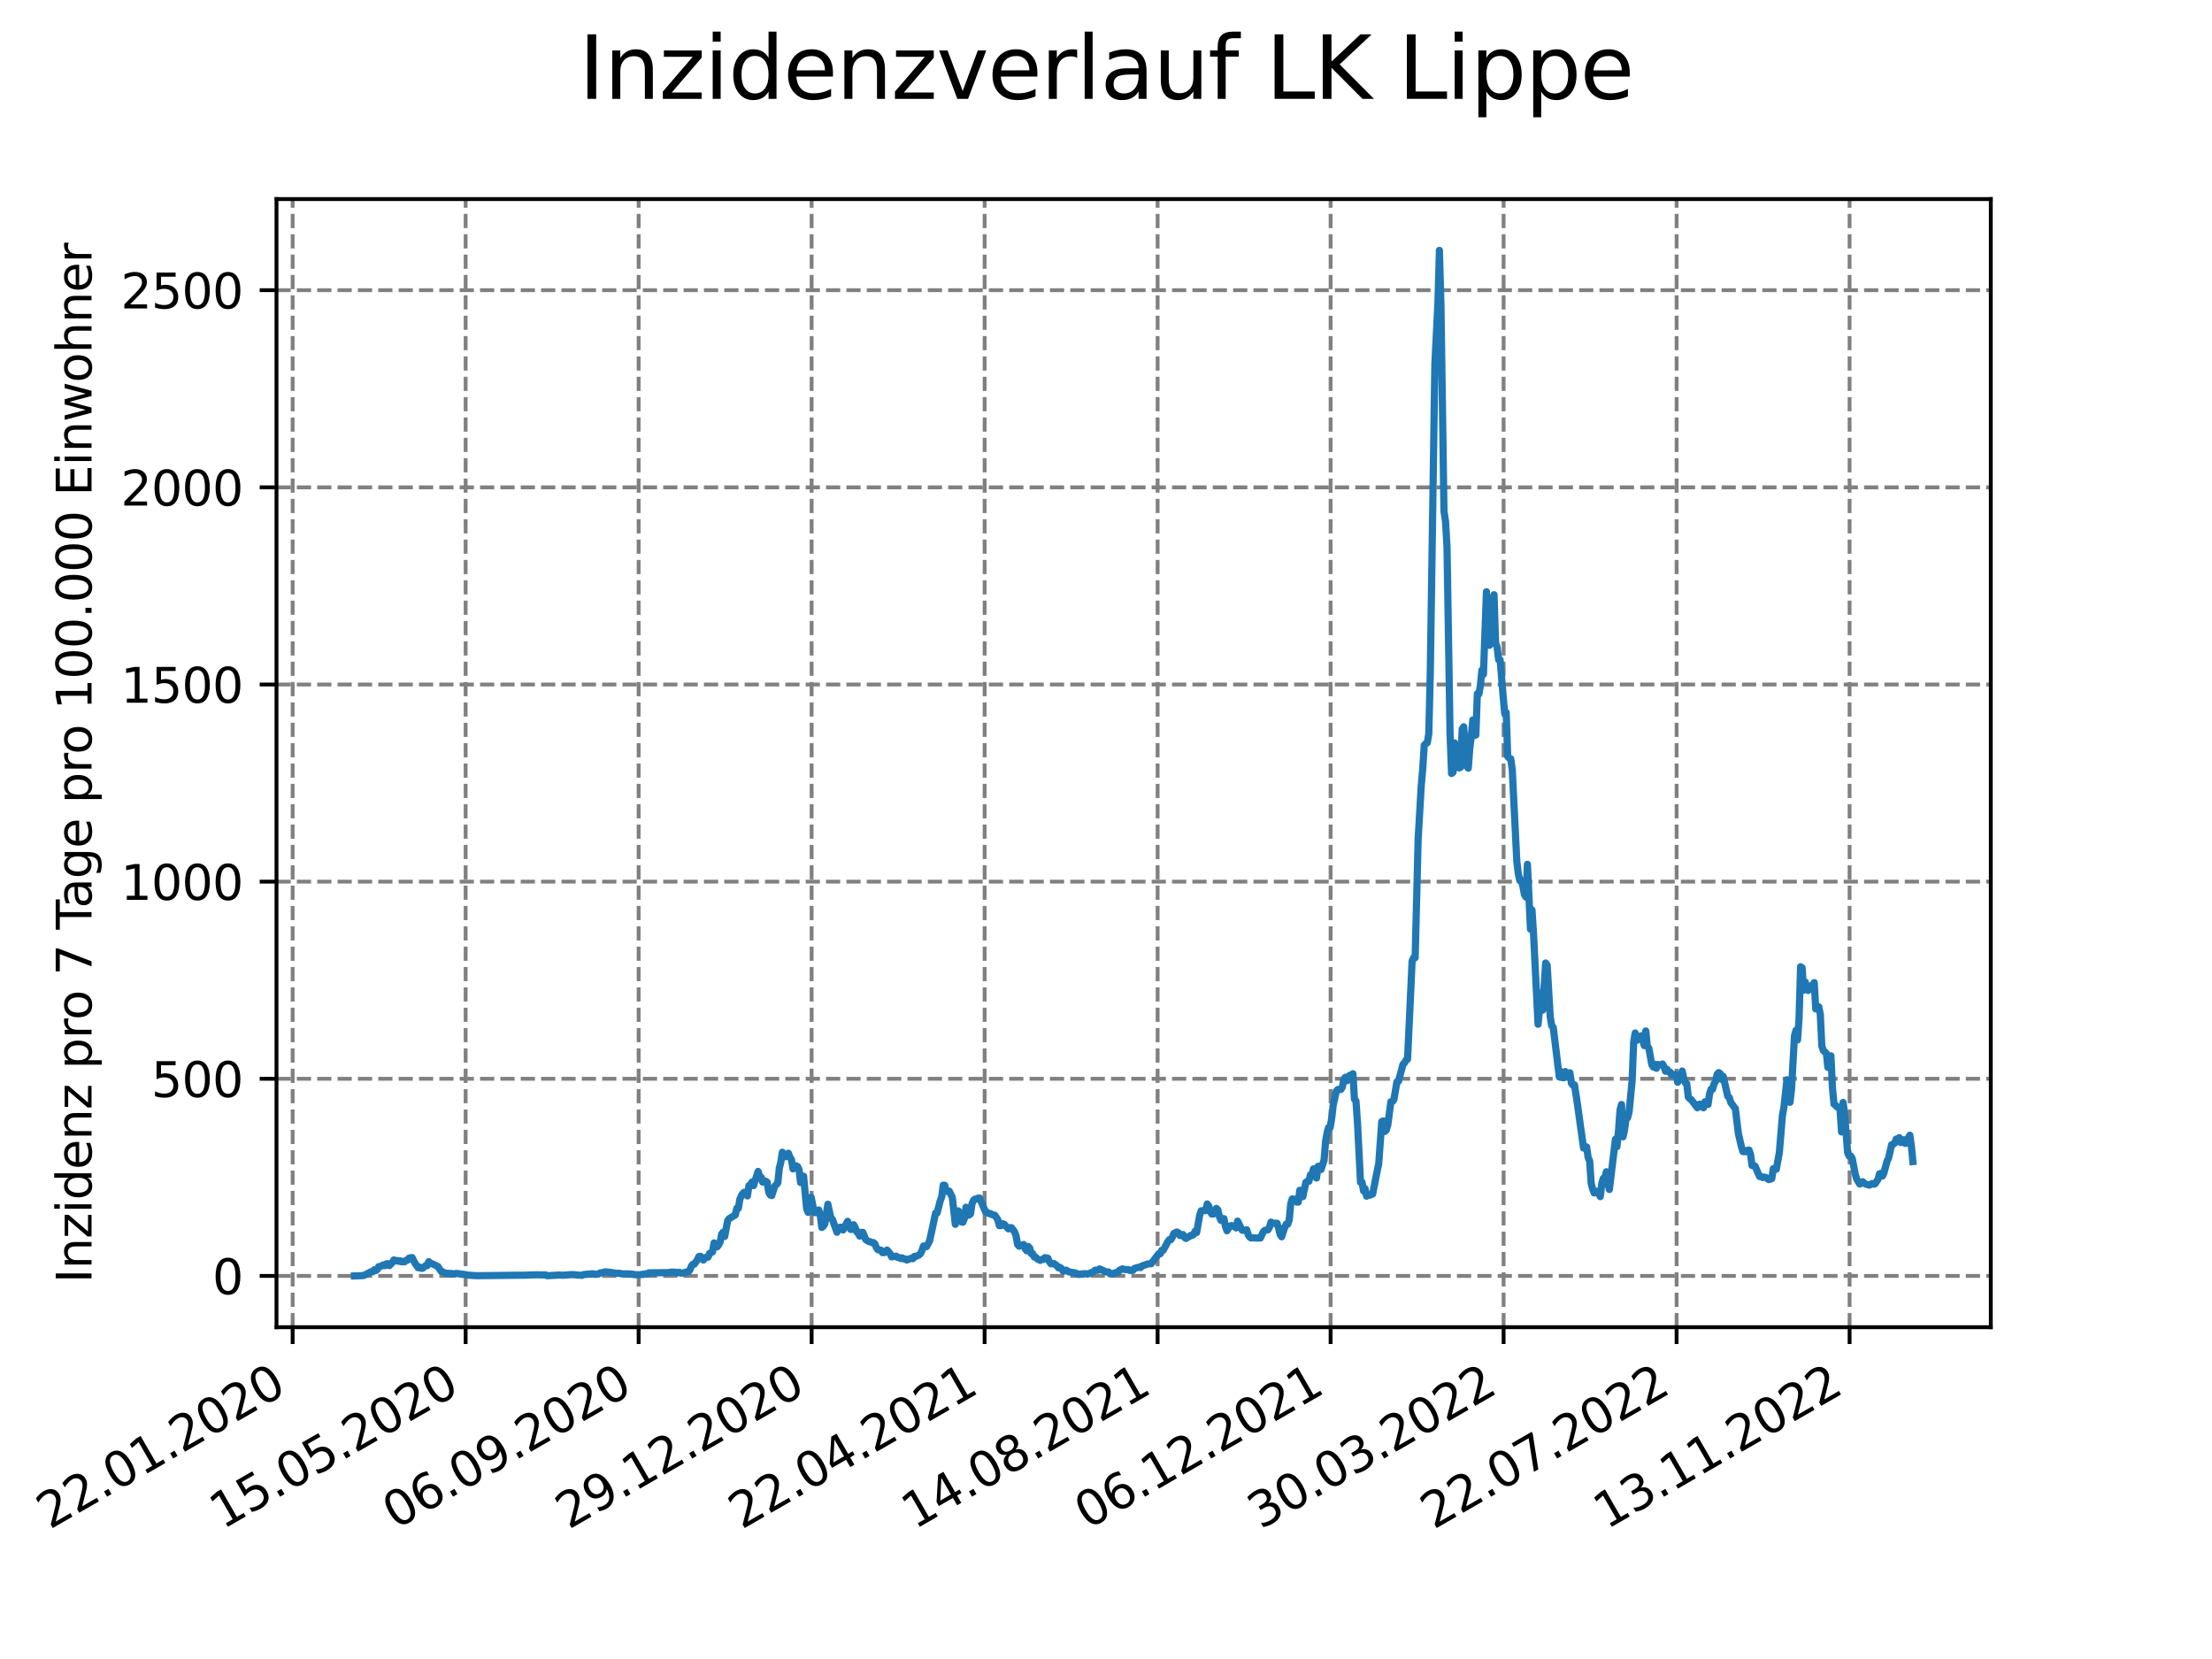 <?xml version="1.0" encoding="utf-8" standalone="no"?>
<!DOCTYPE svg PUBLIC "-//W3C//DTD SVG 1.1//EN"
  "http://www.w3.org/Graphics/SVG/1.1/DTD/svg11.dtd">
<svg xmlns:xlink="http://www.w3.org/1999/xlink" width="460.8pt" height="345.6pt" viewBox="0 0 460.8 345.6" xmlns="http://www.w3.org/2000/svg" version="1.1">
 <defs>
  <style type="text/css">*{stroke-linejoin: round; stroke-linecap: butt}</style>
 </defs>
 <g id="figure_1">
  <g id="patch_1">
   <path d="M 0 345.6 
L 460.8 345.6 
L 460.8 0 
L 0 0 
z
" style="fill: #ffffff"/>
  </g>
  <g id="axes_1">
   <g id="patch_2">
    <path d="M 57.6 276.48 
L 414.72 276.48 
L 414.72 41.472 
L 57.6 41.472 
z
" style="fill: #ffffff"/>
   </g>
   <g id="matplotlib.axis_1">
    <g id="xtick_1">
     <g id="line2d_1">
      <path d="M 60.964 276.48 
L 60.964 41.472 
" clip-path="url(#p78f11068f9)" style="fill: none; stroke-dasharray: 2.96,1.28; stroke-dashoffset: 0; stroke: #808080; stroke-width: 0.8"/>
     </g>
     <g id="line2d_2">
      <defs>
       <path id="m5e9485aa32" d="M 0 0 
L 0 3.5 
" style="stroke: #000000; stroke-width: 0.8"/>
      </defs>
      <g>
       <use xlink:href="#m5e9485aa32" x="60.964" y="276.48" style="stroke: #000000; stroke-width: 0.8"/>
      </g>
     </g>
     <g id="text_1">
      <!-- 22.01.2020 -->
      <g transform="translate(10.339 318.689) rotate(-30) scale(0.1 -0.1)">
       <defs>
        <path id="DejaVuSans-32" d="M 1228 531 
L 3431 531 
L 3431 0 
L 469 0 
L 469 531 
Q 828 903 1448 1529 
Q 2069 2156 2228 2338 
Q 2531 2678 2651 2914 
Q 2772 3150 2772 3378 
Q 2772 3750 2511 3984 
Q 2250 4219 1831 4219 
Q 1534 4219 1204 4116 
Q 875 4013 500 3803 
L 500 4441 
Q 881 4594 1212 4672 
Q 1544 4750 1819 4750 
Q 2544 4750 2975 4387 
Q 3406 4025 3406 3419 
Q 3406 3131 3298 2873 
Q 3191 2616 2906 2266 
Q 2828 2175 2409 1742 
Q 1991 1309 1228 531 
z
" transform="scale(0.016)"/>
        <path id="DejaVuSans-2e" d="M 684 794 
L 1344 794 
L 1344 0 
L 684 0 
L 684 794 
z
" transform="scale(0.016)"/>
        <path id="DejaVuSans-30" d="M 2034 4250 
Q 1547 4250 1301 3770 
Q 1056 3291 1056 2328 
Q 1056 1369 1301 889 
Q 1547 409 2034 409 
Q 2525 409 2770 889 
Q 3016 1369 3016 2328 
Q 3016 3291 2770 3770 
Q 2525 4250 2034 4250 
z
M 2034 4750 
Q 2819 4750 3233 4129 
Q 3647 3509 3647 2328 
Q 3647 1150 3233 529 
Q 2819 -91 2034 -91 
Q 1250 -91 836 529 
Q 422 1150 422 2328 
Q 422 3509 836 4129 
Q 1250 4750 2034 4750 
z
" transform="scale(0.016)"/>
        <path id="DejaVuSans-31" d="M 794 531 
L 1825 531 
L 1825 4091 
L 703 3866 
L 703 4441 
L 1819 4666 
L 2450 4666 
L 2450 531 
L 3481 531 
L 3481 0 
L 794 0 
L 794 531 
z
" transform="scale(0.016)"/>
       </defs>
       <use xlink:href="#DejaVuSans-32"/>
       <use xlink:href="#DejaVuSans-32" x="63.623"/>
       <use xlink:href="#DejaVuSans-2e" x="127.246"/>
       <use xlink:href="#DejaVuSans-30" x="159.033"/>
       <use xlink:href="#DejaVuSans-31" x="222.656"/>
       <use xlink:href="#DejaVuSans-2e" x="286.279"/>
       <use xlink:href="#DejaVuSans-32" x="318.066"/>
       <use xlink:href="#DejaVuSans-30" x="381.689"/>
       <use xlink:href="#DejaVuSans-32" x="445.312"/>
       <use xlink:href="#DejaVuSans-30" x="508.936"/>
      </g>
     </g>
    </g>
    <g id="xtick_2">
     <g id="line2d_3">
      <path d="M 97.002 276.48 
L 97.002 41.472 
" clip-path="url(#p78f11068f9)" style="fill: none; stroke-dasharray: 2.96,1.28; stroke-dashoffset: 0; stroke: #808080; stroke-width: 0.8"/>
     </g>
     <g id="line2d_4">
      <g>
       <use xlink:href="#m5e9485aa32" x="97.002" y="276.48" style="stroke: #000000; stroke-width: 0.8"/>
      </g>
     </g>
     <g id="text_2">
      <!-- 15.05.2020 -->
      <g transform="translate(46.376 318.689) rotate(-30) scale(0.1 -0.1)">
       <defs>
        <path id="DejaVuSans-35" d="M 691 4666 
L 3169 4666 
L 3169 4134 
L 1269 4134 
L 1269 2991 
Q 1406 3038 1543 3061 
Q 1681 3084 1819 3084 
Q 2600 3084 3056 2656 
Q 3513 2228 3513 1497 
Q 3513 744 3044 326 
Q 2575 -91 1722 -91 
Q 1428 -91 1123 -41 
Q 819 9 494 109 
L 494 744 
Q 775 591 1075 516 
Q 1375 441 1709 441 
Q 2250 441 2565 725 
Q 2881 1009 2881 1497 
Q 2881 1984 2565 2268 
Q 2250 2553 1709 2553 
Q 1456 2553 1204 2497 
Q 953 2441 691 2322 
L 691 4666 
z
" transform="scale(0.016)"/>
       </defs>
       <use xlink:href="#DejaVuSans-31"/>
       <use xlink:href="#DejaVuSans-35" x="63.623"/>
       <use xlink:href="#DejaVuSans-2e" x="127.246"/>
       <use xlink:href="#DejaVuSans-30" x="159.033"/>
       <use xlink:href="#DejaVuSans-35" x="222.656"/>
       <use xlink:href="#DejaVuSans-2e" x="286.279"/>
       <use xlink:href="#DejaVuSans-32" x="318.066"/>
       <use xlink:href="#DejaVuSans-30" x="381.689"/>
       <use xlink:href="#DejaVuSans-32" x="445.312"/>
       <use xlink:href="#DejaVuSans-30" x="508.936"/>
      </g>
     </g>
    </g>
    <g id="xtick_3">
     <g id="line2d_5">
      <path d="M 133.039 276.48 
L 133.039 41.472 
" clip-path="url(#p78f11068f9)" style="fill: none; stroke-dasharray: 2.96,1.28; stroke-dashoffset: 0; stroke: #808080; stroke-width: 0.8"/>
     </g>
     <g id="line2d_6">
      <g>
       <use xlink:href="#m5e9485aa32" x="133.039" y="276.48" style="stroke: #000000; stroke-width: 0.8"/>
      </g>
     </g>
     <g id="text_3">
      <!-- 06.09.2020 -->
      <g transform="translate(82.414 318.689) rotate(-30) scale(0.1 -0.1)">
       <defs>
        <path id="DejaVuSans-36" d="M 2113 2584 
Q 1688 2584 1439 2293 
Q 1191 2003 1191 1497 
Q 1191 994 1439 701 
Q 1688 409 2113 409 
Q 2538 409 2786 701 
Q 3034 994 3034 1497 
Q 3034 2003 2786 2293 
Q 2538 2584 2113 2584 
z
M 3366 4563 
L 3366 3988 
Q 3128 4100 2886 4159 
Q 2644 4219 2406 4219 
Q 1781 4219 1451 3797 
Q 1122 3375 1075 2522 
Q 1259 2794 1537 2939 
Q 1816 3084 2150 3084 
Q 2853 3084 3261 2657 
Q 3669 2231 3669 1497 
Q 3669 778 3244 343 
Q 2819 -91 2113 -91 
Q 1303 -91 875 529 
Q 447 1150 447 2328 
Q 447 3434 972 4092 
Q 1497 4750 2381 4750 
Q 2619 4750 2861 4703 
Q 3103 4656 3366 4563 
z
" transform="scale(0.016)"/>
        <path id="DejaVuSans-39" d="M 703 97 
L 703 672 
Q 941 559 1184 500 
Q 1428 441 1663 441 
Q 2288 441 2617 861 
Q 2947 1281 2994 2138 
Q 2813 1869 2534 1725 
Q 2256 1581 1919 1581 
Q 1219 1581 811 2004 
Q 403 2428 403 3163 
Q 403 3881 828 4315 
Q 1253 4750 1959 4750 
Q 2769 4750 3195 4129 
Q 3622 3509 3622 2328 
Q 3622 1225 3098 567 
Q 2575 -91 1691 -91 
Q 1453 -91 1209 -44 
Q 966 3 703 97 
z
M 1959 2075 
Q 2384 2075 2632 2365 
Q 2881 2656 2881 3163 
Q 2881 3666 2632 3958 
Q 2384 4250 1959 4250 
Q 1534 4250 1286 3958 
Q 1038 3666 1038 3163 
Q 1038 2656 1286 2365 
Q 1534 2075 1959 2075 
z
" transform="scale(0.016)"/>
       </defs>
       <use xlink:href="#DejaVuSans-30"/>
       <use xlink:href="#DejaVuSans-36" x="63.623"/>
       <use xlink:href="#DejaVuSans-2e" x="127.246"/>
       <use xlink:href="#DejaVuSans-30" x="159.033"/>
       <use xlink:href="#DejaVuSans-39" x="222.656"/>
       <use xlink:href="#DejaVuSans-2e" x="286.279"/>
       <use xlink:href="#DejaVuSans-32" x="318.066"/>
       <use xlink:href="#DejaVuSans-30" x="381.689"/>
       <use xlink:href="#DejaVuSans-32" x="445.312"/>
       <use xlink:href="#DejaVuSans-30" x="508.936"/>
      </g>
     </g>
    </g>
    <g id="xtick_4">
     <g id="line2d_7">
      <path d="M 169.077 276.48 
L 169.077 41.472 
" clip-path="url(#p78f11068f9)" style="fill: none; stroke-dasharray: 2.96,1.28; stroke-dashoffset: 0; stroke: #808080; stroke-width: 0.8"/>
     </g>
     <g id="line2d_8">
      <g>
       <use xlink:href="#m5e9485aa32" x="169.077" y="276.48" style="stroke: #000000; stroke-width: 0.8"/>
      </g>
     </g>
     <g id="text_4">
      <!-- 29.12.2020 -->
      <g transform="translate(118.452 318.689) rotate(-30) scale(0.1 -0.1)">
       <use xlink:href="#DejaVuSans-32"/>
       <use xlink:href="#DejaVuSans-39" x="63.623"/>
       <use xlink:href="#DejaVuSans-2e" x="127.246"/>
       <use xlink:href="#DejaVuSans-31" x="159.033"/>
       <use xlink:href="#DejaVuSans-32" x="222.656"/>
       <use xlink:href="#DejaVuSans-2e" x="286.279"/>
       <use xlink:href="#DejaVuSans-32" x="318.066"/>
       <use xlink:href="#DejaVuSans-30" x="381.689"/>
       <use xlink:href="#DejaVuSans-32" x="445.312"/>
       <use xlink:href="#DejaVuSans-30" x="508.936"/>
      </g>
     </g>
    </g>
    <g id="xtick_5">
     <g id="line2d_9">
      <path d="M 205.114 276.48 
L 205.114 41.472 
" clip-path="url(#p78f11068f9)" style="fill: none; stroke-dasharray: 2.96,1.28; stroke-dashoffset: 0; stroke: #808080; stroke-width: 0.8"/>
     </g>
     <g id="line2d_10">
      <g>
       <use xlink:href="#m5e9485aa32" x="205.114" y="276.48" style="stroke: #000000; stroke-width: 0.8"/>
      </g>
     </g>
     <g id="text_5">
      <!-- 22.04.2021 -->
      <g transform="translate(154.489 318.689) rotate(-30) scale(0.1 -0.1)">
       <defs>
        <path id="DejaVuSans-34" d="M 2419 4116 
L 825 1625 
L 2419 1625 
L 2419 4116 
z
M 2253 4666 
L 3047 4666 
L 3047 1625 
L 3713 1625 
L 3713 1100 
L 3047 1100 
L 3047 0 
L 2419 0 
L 2419 1100 
L 313 1100 
L 313 1709 
L 2253 4666 
z
" transform="scale(0.016)"/>
       </defs>
       <use xlink:href="#DejaVuSans-32"/>
       <use xlink:href="#DejaVuSans-32" x="63.623"/>
       <use xlink:href="#DejaVuSans-2e" x="127.246"/>
       <use xlink:href="#DejaVuSans-30" x="159.033"/>
       <use xlink:href="#DejaVuSans-34" x="222.656"/>
       <use xlink:href="#DejaVuSans-2e" x="286.279"/>
       <use xlink:href="#DejaVuSans-32" x="318.066"/>
       <use xlink:href="#DejaVuSans-30" x="381.689"/>
       <use xlink:href="#DejaVuSans-32" x="445.312"/>
       <use xlink:href="#DejaVuSans-31" x="508.936"/>
      </g>
     </g>
    </g>
    <g id="xtick_6">
     <g id="line2d_11">
      <path d="M 241.152 276.48 
L 241.152 41.472 
" clip-path="url(#p78f11068f9)" style="fill: none; stroke-dasharray: 2.96,1.28; stroke-dashoffset: 0; stroke: #808080; stroke-width: 0.8"/>
     </g>
     <g id="line2d_12">
      <g>
       <use xlink:href="#m5e9485aa32" x="241.152" y="276.48" style="stroke: #000000; stroke-width: 0.8"/>
      </g>
     </g>
     <g id="text_6">
      <!-- 14.08.2021 -->
      <g transform="translate(190.527 318.689) rotate(-30) scale(0.1 -0.1)">
       <defs>
        <path id="DejaVuSans-38" d="M 2034 2216 
Q 1584 2216 1326 1975 
Q 1069 1734 1069 1313 
Q 1069 891 1326 650 
Q 1584 409 2034 409 
Q 2484 409 2743 651 
Q 3003 894 3003 1313 
Q 3003 1734 2745 1975 
Q 2488 2216 2034 2216 
z
M 1403 2484 
Q 997 2584 770 2862 
Q 544 3141 544 3541 
Q 544 4100 942 4425 
Q 1341 4750 2034 4750 
Q 2731 4750 3128 4425 
Q 3525 4100 3525 3541 
Q 3525 3141 3298 2862 
Q 3072 2584 2669 2484 
Q 3125 2378 3379 2068 
Q 3634 1759 3634 1313 
Q 3634 634 3220 271 
Q 2806 -91 2034 -91 
Q 1263 -91 848 271 
Q 434 634 434 1313 
Q 434 1759 690 2068 
Q 947 2378 1403 2484 
z
M 1172 3481 
Q 1172 3119 1398 2916 
Q 1625 2713 2034 2713 
Q 2441 2713 2670 2916 
Q 2900 3119 2900 3481 
Q 2900 3844 2670 4047 
Q 2441 4250 2034 4250 
Q 1625 4250 1398 4047 
Q 1172 3844 1172 3481 
z
" transform="scale(0.016)"/>
       </defs>
       <use xlink:href="#DejaVuSans-31"/>
       <use xlink:href="#DejaVuSans-34" x="63.623"/>
       <use xlink:href="#DejaVuSans-2e" x="127.246"/>
       <use xlink:href="#DejaVuSans-30" x="159.033"/>
       <use xlink:href="#DejaVuSans-38" x="222.656"/>
       <use xlink:href="#DejaVuSans-2e" x="286.279"/>
       <use xlink:href="#DejaVuSans-32" x="318.066"/>
       <use xlink:href="#DejaVuSans-30" x="381.689"/>
       <use xlink:href="#DejaVuSans-32" x="445.312"/>
       <use xlink:href="#DejaVuSans-31" x="508.936"/>
      </g>
     </g>
    </g>
    <g id="xtick_7">
     <g id="line2d_13">
      <path d="M 277.19 276.48 
L 277.19 41.472 
" clip-path="url(#p78f11068f9)" style="fill: none; stroke-dasharray: 2.96,1.28; stroke-dashoffset: 0; stroke: #808080; stroke-width: 0.8"/>
     </g>
     <g id="line2d_14">
      <g>
       <use xlink:href="#m5e9485aa32" x="277.19" y="276.48" style="stroke: #000000; stroke-width: 0.8"/>
      </g>
     </g>
     <g id="text_7">
      <!-- 06.12.2021 -->
      <g transform="translate(226.564 318.689) rotate(-30) scale(0.1 -0.1)">
       <use xlink:href="#DejaVuSans-30"/>
       <use xlink:href="#DejaVuSans-36" x="63.623"/>
       <use xlink:href="#DejaVuSans-2e" x="127.246"/>
       <use xlink:href="#DejaVuSans-31" x="159.033"/>
       <use xlink:href="#DejaVuSans-32" x="222.656"/>
       <use xlink:href="#DejaVuSans-2e" x="286.279"/>
       <use xlink:href="#DejaVuSans-32" x="318.066"/>
       <use xlink:href="#DejaVuSans-30" x="381.689"/>
       <use xlink:href="#DejaVuSans-32" x="445.312"/>
       <use xlink:href="#DejaVuSans-31" x="508.936"/>
      </g>
     </g>
    </g>
    <g id="xtick_8">
     <g id="line2d_15">
      <path d="M 313.227 276.48 
L 313.227 41.472 
" clip-path="url(#p78f11068f9)" style="fill: none; stroke-dasharray: 2.96,1.28; stroke-dashoffset: 0; stroke: #808080; stroke-width: 0.8"/>
     </g>
     <g id="line2d_16">
      <g>
       <use xlink:href="#m5e9485aa32" x="313.227" y="276.48" style="stroke: #000000; stroke-width: 0.8"/>
      </g>
     </g>
     <g id="text_8">
      <!-- 30.03.2022 -->
      <g transform="translate(262.602 318.689) rotate(-30) scale(0.1 -0.1)">
       <defs>
        <path id="DejaVuSans-33" d="M 2597 2516 
Q 3050 2419 3304 2112 
Q 3559 1806 3559 1356 
Q 3559 666 3084 287 
Q 2609 -91 1734 -91 
Q 1441 -91 1130 -33 
Q 819 25 488 141 
L 488 750 
Q 750 597 1062 519 
Q 1375 441 1716 441 
Q 2309 441 2620 675 
Q 2931 909 2931 1356 
Q 2931 1769 2642 2001 
Q 2353 2234 1838 2234 
L 1294 2234 
L 1294 2753 
L 1863 2753 
Q 2328 2753 2575 2939 
Q 2822 3125 2822 3475 
Q 2822 3834 2567 4026 
Q 2313 4219 1838 4219 
Q 1578 4219 1281 4162 
Q 984 4106 628 3988 
L 628 4550 
Q 988 4650 1302 4700 
Q 1616 4750 1894 4750 
Q 2613 4750 3031 4423 
Q 3450 4097 3450 3541 
Q 3450 3153 3228 2886 
Q 3006 2619 2597 2516 
z
" transform="scale(0.016)"/>
       </defs>
       <use xlink:href="#DejaVuSans-33"/>
       <use xlink:href="#DejaVuSans-30" x="63.623"/>
       <use xlink:href="#DejaVuSans-2e" x="127.246"/>
       <use xlink:href="#DejaVuSans-30" x="159.033"/>
       <use xlink:href="#DejaVuSans-33" x="222.656"/>
       <use xlink:href="#DejaVuSans-2e" x="286.279"/>
       <use xlink:href="#DejaVuSans-32" x="318.066"/>
       <use xlink:href="#DejaVuSans-30" x="381.689"/>
       <use xlink:href="#DejaVuSans-32" x="445.312"/>
       <use xlink:href="#DejaVuSans-32" x="508.936"/>
      </g>
     </g>
    </g>
    <g id="xtick_9">
     <g id="line2d_17">
      <path d="M 349.265 276.48 
L 349.265 41.472 
" clip-path="url(#p78f11068f9)" style="fill: none; stroke-dasharray: 2.96,1.28; stroke-dashoffset: 0; stroke: #808080; stroke-width: 0.8"/>
     </g>
     <g id="line2d_18">
      <g>
       <use xlink:href="#m5e9485aa32" x="349.265" y="276.48" style="stroke: #000000; stroke-width: 0.8"/>
      </g>
     </g>
     <g id="text_9">
      <!-- 22.07.2022 -->
      <g transform="translate(298.64 318.689) rotate(-30) scale(0.1 -0.1)">
       <defs>
        <path id="DejaVuSans-37" d="M 525 4666 
L 3525 4666 
L 3525 4397 
L 1831 0 
L 1172 0 
L 2766 4134 
L 525 4134 
L 525 4666 
z
" transform="scale(0.016)"/>
       </defs>
       <use xlink:href="#DejaVuSans-32"/>
       <use xlink:href="#DejaVuSans-32" x="63.623"/>
       <use xlink:href="#DejaVuSans-2e" x="127.246"/>
       <use xlink:href="#DejaVuSans-30" x="159.033"/>
       <use xlink:href="#DejaVuSans-37" x="222.656"/>
       <use xlink:href="#DejaVuSans-2e" x="286.279"/>
       <use xlink:href="#DejaVuSans-32" x="318.066"/>
       <use xlink:href="#DejaVuSans-30" x="381.689"/>
       <use xlink:href="#DejaVuSans-32" x="445.312"/>
       <use xlink:href="#DejaVuSans-32" x="508.936"/>
      </g>
     </g>
    </g>
    <g id="xtick_10">
     <g id="line2d_19">
      <path d="M 385.302 276.48 
L 385.302 41.472 
" clip-path="url(#p78f11068f9)" style="fill: none; stroke-dasharray: 2.96,1.28; stroke-dashoffset: 0; stroke: #808080; stroke-width: 0.8"/>
     </g>
     <g id="line2d_20">
      <g>
       <use xlink:href="#m5e9485aa32" x="385.302" y="276.48" style="stroke: #000000; stroke-width: 0.8"/>
      </g>
     </g>
     <g id="text_10">
      <!-- 13.11.2022 -->
      <g transform="translate(334.677 318.689) rotate(-30) scale(0.1 -0.1)">
       <use xlink:href="#DejaVuSans-31"/>
       <use xlink:href="#DejaVuSans-33" x="63.623"/>
       <use xlink:href="#DejaVuSans-2e" x="127.246"/>
       <use xlink:href="#DejaVuSans-31" x="159.033"/>
       <use xlink:href="#DejaVuSans-31" x="222.656"/>
       <use xlink:href="#DejaVuSans-2e" x="286.279"/>
       <use xlink:href="#DejaVuSans-32" x="318.066"/>
       <use xlink:href="#DejaVuSans-30" x="381.689"/>
       <use xlink:href="#DejaVuSans-32" x="445.312"/>
       <use xlink:href="#DejaVuSans-32" x="508.936"/>
      </g>
     </g>
    </g>
   </g>
   <g id="matplotlib.axis_2">
    <g id="ytick_1">
     <g id="line2d_21">
      <path d="M 57.6 265.798 
L 414.72 265.798 
" clip-path="url(#p78f11068f9)" style="fill: none; stroke-dasharray: 2.96,1.28; stroke-dashoffset: 0; stroke: #808080; stroke-width: 0.8"/>
     </g>
     <g id="line2d_22">
      <defs>
       <path id="mb8e59bb0d2" d="M 0 0 
L -3.5 0 
" style="stroke: #000000; stroke-width: 0.8"/>
      </defs>
      <g>
       <use xlink:href="#mb8e59bb0d2" x="57.6" y="265.798" style="stroke: #000000; stroke-width: 0.8"/>
      </g>
     </g>
     <g id="text_11">
      <!-- 0 -->
      <g transform="translate(44.237 269.597) scale(0.1 -0.1)">
       <use xlink:href="#DejaVuSans-30"/>
      </g>
     </g>
    </g>
    <g id="ytick_2">
     <g id="line2d_23">
      <path d="M 57.6 224.729 
L 414.72 224.729 
" clip-path="url(#p78f11068f9)" style="fill: none; stroke-dasharray: 2.96,1.28; stroke-dashoffset: 0; stroke: #808080; stroke-width: 0.8"/>
     </g>
     <g id="line2d_24">
      <g>
       <use xlink:href="#mb8e59bb0d2" x="57.6" y="224.729" style="stroke: #000000; stroke-width: 0.8"/>
      </g>
     </g>
     <g id="text_12">
      <!-- 500 -->
      <g transform="translate(31.512 228.528) scale(0.1 -0.1)">
       <use xlink:href="#DejaVuSans-35"/>
       <use xlink:href="#DejaVuSans-30" x="63.623"/>
       <use xlink:href="#DejaVuSans-30" x="127.246"/>
      </g>
     </g>
    </g>
    <g id="ytick_3">
     <g id="line2d_25">
      <path d="M 57.6 183.66 
L 414.72 183.66 
" clip-path="url(#p78f11068f9)" style="fill: none; stroke-dasharray: 2.96,1.28; stroke-dashoffset: 0; stroke: #808080; stroke-width: 0.8"/>
     </g>
     <g id="line2d_26">
      <g>
       <use xlink:href="#mb8e59bb0d2" x="57.6" y="183.66" style="stroke: #000000; stroke-width: 0.8"/>
      </g>
     </g>
     <g id="text_13">
      <!-- 1000 -->
      <g transform="translate(25.15 187.459) scale(0.1 -0.1)">
       <use xlink:href="#DejaVuSans-31"/>
       <use xlink:href="#DejaVuSans-30" x="63.623"/>
       <use xlink:href="#DejaVuSans-30" x="127.246"/>
       <use xlink:href="#DejaVuSans-30" x="190.869"/>
      </g>
     </g>
    </g>
    <g id="ytick_4">
     <g id="line2d_27">
      <path d="M 57.6 142.591 
L 414.72 142.591 
" clip-path="url(#p78f11068f9)" style="fill: none; stroke-dasharray: 2.96,1.28; stroke-dashoffset: 0; stroke: #808080; stroke-width: 0.8"/>
     </g>
     <g id="line2d_28">
      <g>
       <use xlink:href="#mb8e59bb0d2" x="57.6" y="142.591" style="stroke: #000000; stroke-width: 0.8"/>
      </g>
     </g>
     <g id="text_14">
      <!-- 1500 -->
      <g transform="translate(25.15 146.391) scale(0.1 -0.1)">
       <use xlink:href="#DejaVuSans-31"/>
       <use xlink:href="#DejaVuSans-35" x="63.623"/>
       <use xlink:href="#DejaVuSans-30" x="127.246"/>
       <use xlink:href="#DejaVuSans-30" x="190.869"/>
      </g>
     </g>
    </g>
    <g id="ytick_5">
     <g id="line2d_29">
      <path d="M 57.6 101.523 
L 414.72 101.523 
" clip-path="url(#p78f11068f9)" style="fill: none; stroke-dasharray: 2.96,1.28; stroke-dashoffset: 0; stroke: #808080; stroke-width: 0.8"/>
     </g>
     <g id="line2d_30">
      <g>
       <use xlink:href="#mb8e59bb0d2" x="57.6" y="101.523" style="stroke: #000000; stroke-width: 0.8"/>
      </g>
     </g>
     <g id="text_15">
      <!-- 2000 -->
      <g transform="translate(25.15 105.322) scale(0.1 -0.1)">
       <use xlink:href="#DejaVuSans-32"/>
       <use xlink:href="#DejaVuSans-30" x="63.623"/>
       <use xlink:href="#DejaVuSans-30" x="127.246"/>
       <use xlink:href="#DejaVuSans-30" x="190.869"/>
      </g>
     </g>
    </g>
    <g id="ytick_6">
     <g id="line2d_31">
      <path d="M 57.6 60.454 
L 414.72 60.454 
" clip-path="url(#p78f11068f9)" style="fill: none; stroke-dasharray: 2.96,1.28; stroke-dashoffset: 0; stroke: #808080; stroke-width: 0.8"/>
     </g>
     <g id="line2d_32">
      <g>
       <use xlink:href="#mb8e59bb0d2" x="57.6" y="60.454" style="stroke: #000000; stroke-width: 0.8"/>
      </g>
     </g>
     <g id="text_16">
      <!-- 2500 -->
      <g transform="translate(25.15 64.253) scale(0.1 -0.1)">
       <use xlink:href="#DejaVuSans-32"/>
       <use xlink:href="#DejaVuSans-35" x="63.623"/>
       <use xlink:href="#DejaVuSans-30" x="127.246"/>
       <use xlink:href="#DejaVuSans-30" x="190.869"/>
      </g>
     </g>
    </g>
    <g id="text_17">
     <!-- Inzidenz pro 7 Tage pro 100.000 Einwohner -->
     <g transform="translate(19.07 267.301) rotate(-90) scale(0.1 -0.1)">
      <defs>
       <path id="DejaVuSans-49" d="M 628 4666 
L 1259 4666 
L 1259 0 
L 628 0 
L 628 4666 
z
" transform="scale(0.016)"/>
       <path id="DejaVuSans-6e" d="M 3513 2113 
L 3513 0 
L 2938 0 
L 2938 2094 
Q 2938 2591 2744 2837 
Q 2550 3084 2163 3084 
Q 1697 3084 1428 2787 
Q 1159 2491 1159 1978 
L 1159 0 
L 581 0 
L 581 3500 
L 1159 3500 
L 1159 2956 
Q 1366 3272 1645 3428 
Q 1925 3584 2291 3584 
Q 2894 3584 3203 3211 
Q 3513 2838 3513 2113 
z
" transform="scale(0.016)"/>
       <path id="DejaVuSans-7a" d="M 353 3500 
L 3084 3500 
L 3084 2975 
L 922 459 
L 3084 459 
L 3084 0 
L 275 0 
L 275 525 
L 2438 3041 
L 353 3041 
L 353 3500 
z
" transform="scale(0.016)"/>
       <path id="DejaVuSans-69" d="M 603 3500 
L 1178 3500 
L 1178 0 
L 603 0 
L 603 3500 
z
M 603 4863 
L 1178 4863 
L 1178 4134 
L 603 4134 
L 603 4863 
z
" transform="scale(0.016)"/>
       <path id="DejaVuSans-64" d="M 2906 2969 
L 2906 4863 
L 3481 4863 
L 3481 0 
L 2906 0 
L 2906 525 
Q 2725 213 2448 61 
Q 2172 -91 1784 -91 
Q 1150 -91 751 415 
Q 353 922 353 1747 
Q 353 2572 751 3078 
Q 1150 3584 1784 3584 
Q 2172 3584 2448 3432 
Q 2725 3281 2906 2969 
z
M 947 1747 
Q 947 1113 1208 752 
Q 1469 391 1925 391 
Q 2381 391 2643 752 
Q 2906 1113 2906 1747 
Q 2906 2381 2643 2742 
Q 2381 3103 1925 3103 
Q 1469 3103 1208 2742 
Q 947 2381 947 1747 
z
" transform="scale(0.016)"/>
       <path id="DejaVuSans-65" d="M 3597 1894 
L 3597 1613 
L 953 1613 
Q 991 1019 1311 708 
Q 1631 397 2203 397 
Q 2534 397 2845 478 
Q 3156 559 3463 722 
L 3463 178 
Q 3153 47 2828 -22 
Q 2503 -91 2169 -91 
Q 1331 -91 842 396 
Q 353 884 353 1716 
Q 353 2575 817 3079 
Q 1281 3584 2069 3584 
Q 2775 3584 3186 3129 
Q 3597 2675 3597 1894 
z
M 3022 2063 
Q 3016 2534 2758 2815 
Q 2500 3097 2075 3097 
Q 1594 3097 1305 2825 
Q 1016 2553 972 2059 
L 3022 2063 
z
" transform="scale(0.016)"/>
       <path id="DejaVuSans-20" transform="scale(0.016)"/>
       <path id="DejaVuSans-70" d="M 1159 525 
L 1159 -1331 
L 581 -1331 
L 581 3500 
L 1159 3500 
L 1159 2969 
Q 1341 3281 1617 3432 
Q 1894 3584 2278 3584 
Q 2916 3584 3314 3078 
Q 3713 2572 3713 1747 
Q 3713 922 3314 415 
Q 2916 -91 2278 -91 
Q 1894 -91 1617 61 
Q 1341 213 1159 525 
z
M 3116 1747 
Q 3116 2381 2855 2742 
Q 2594 3103 2138 3103 
Q 1681 3103 1420 2742 
Q 1159 2381 1159 1747 
Q 1159 1113 1420 752 
Q 1681 391 2138 391 
Q 2594 391 2855 752 
Q 3116 1113 3116 1747 
z
" transform="scale(0.016)"/>
       <path id="DejaVuSans-72" d="M 2631 2963 
Q 2534 3019 2420 3045 
Q 2306 3072 2169 3072 
Q 1681 3072 1420 2755 
Q 1159 2438 1159 1844 
L 1159 0 
L 581 0 
L 581 3500 
L 1159 3500 
L 1159 2956 
Q 1341 3275 1631 3429 
Q 1922 3584 2338 3584 
Q 2397 3584 2469 3576 
Q 2541 3569 2628 3553 
L 2631 2963 
z
" transform="scale(0.016)"/>
       <path id="DejaVuSans-6f" d="M 1959 3097 
Q 1497 3097 1228 2736 
Q 959 2375 959 1747 
Q 959 1119 1226 758 
Q 1494 397 1959 397 
Q 2419 397 2687 759 
Q 2956 1122 2956 1747 
Q 2956 2369 2687 2733 
Q 2419 3097 1959 3097 
z
M 1959 3584 
Q 2709 3584 3137 3096 
Q 3566 2609 3566 1747 
Q 3566 888 3137 398 
Q 2709 -91 1959 -91 
Q 1206 -91 779 398 
Q 353 888 353 1747 
Q 353 2609 779 3096 
Q 1206 3584 1959 3584 
z
" transform="scale(0.016)"/>
       <path id="DejaVuSans-54" d="M -19 4666 
L 3928 4666 
L 3928 4134 
L 2272 4134 
L 2272 0 
L 1638 0 
L 1638 4134 
L -19 4134 
L -19 4666 
z
" transform="scale(0.016)"/>
       <path id="DejaVuSans-61" d="M 2194 1759 
Q 1497 1759 1228 1600 
Q 959 1441 959 1056 
Q 959 750 1161 570 
Q 1363 391 1709 391 
Q 2188 391 2477 730 
Q 2766 1069 2766 1631 
L 2766 1759 
L 2194 1759 
z
M 3341 1997 
L 3341 0 
L 2766 0 
L 2766 531 
Q 2569 213 2275 61 
Q 1981 -91 1556 -91 
Q 1019 -91 701 211 
Q 384 513 384 1019 
Q 384 1609 779 1909 
Q 1175 2209 1959 2209 
L 2766 2209 
L 2766 2266 
Q 2766 2663 2505 2880 
Q 2244 3097 1772 3097 
Q 1472 3097 1187 3025 
Q 903 2953 641 2809 
L 641 3341 
Q 956 3463 1253 3523 
Q 1550 3584 1831 3584 
Q 2591 3584 2966 3190 
Q 3341 2797 3341 1997 
z
" transform="scale(0.016)"/>
       <path id="DejaVuSans-67" d="M 2906 1791 
Q 2906 2416 2648 2759 
Q 2391 3103 1925 3103 
Q 1463 3103 1205 2759 
Q 947 2416 947 1791 
Q 947 1169 1205 825 
Q 1463 481 1925 481 
Q 2391 481 2648 825 
Q 2906 1169 2906 1791 
z
M 3481 434 
Q 3481 -459 3084 -895 
Q 2688 -1331 1869 -1331 
Q 1566 -1331 1297 -1286 
Q 1028 -1241 775 -1147 
L 775 -588 
Q 1028 -725 1275 -790 
Q 1522 -856 1778 -856 
Q 2344 -856 2625 -561 
Q 2906 -266 2906 331 
L 2906 616 
Q 2728 306 2450 153 
Q 2172 0 1784 0 
Q 1141 0 747 490 
Q 353 981 353 1791 
Q 353 2603 747 3093 
Q 1141 3584 1784 3584 
Q 2172 3584 2450 3431 
Q 2728 3278 2906 2969 
L 2906 3500 
L 3481 3500 
L 3481 434 
z
" transform="scale(0.016)"/>
       <path id="DejaVuSans-45" d="M 628 4666 
L 3578 4666 
L 3578 4134 
L 1259 4134 
L 1259 2753 
L 3481 2753 
L 3481 2222 
L 1259 2222 
L 1259 531 
L 3634 531 
L 3634 0 
L 628 0 
L 628 4666 
z
" transform="scale(0.016)"/>
       <path id="DejaVuSans-77" d="M 269 3500 
L 844 3500 
L 1563 769 
L 2278 3500 
L 2956 3500 
L 3675 769 
L 4391 3500 
L 4966 3500 
L 4050 0 
L 3372 0 
L 2619 2869 
L 1863 0 
L 1184 0 
L 269 3500 
z
" transform="scale(0.016)"/>
       <path id="DejaVuSans-68" d="M 3513 2113 
L 3513 0 
L 2938 0 
L 2938 2094 
Q 2938 2591 2744 2837 
Q 2550 3084 2163 3084 
Q 1697 3084 1428 2787 
Q 1159 2491 1159 1978 
L 1159 0 
L 581 0 
L 581 4863 
L 1159 4863 
L 1159 2956 
Q 1366 3272 1645 3428 
Q 1925 3584 2291 3584 
Q 2894 3584 3203 3211 
Q 3513 2838 3513 2113 
z
" transform="scale(0.016)"/>
      </defs>
      <use xlink:href="#DejaVuSans-49"/>
      <use xlink:href="#DejaVuSans-6e" x="29.492"/>
      <use xlink:href="#DejaVuSans-7a" x="92.871"/>
      <use xlink:href="#DejaVuSans-69" x="145.361"/>
      <use xlink:href="#DejaVuSans-64" x="173.145"/>
      <use xlink:href="#DejaVuSans-65" x="236.621"/>
      <use xlink:href="#DejaVuSans-6e" x="298.145"/>
      <use xlink:href="#DejaVuSans-7a" x="361.523"/>
      <use xlink:href="#DejaVuSans-20" x="414.014"/>
      <use xlink:href="#DejaVuSans-70" x="445.801"/>
      <use xlink:href="#DejaVuSans-72" x="509.277"/>
      <use xlink:href="#DejaVuSans-6f" x="548.141"/>
      <use xlink:href="#DejaVuSans-20" x="609.322"/>
      <use xlink:href="#DejaVuSans-37" x="641.109"/>
      <use xlink:href="#DejaVuSans-20" x="704.732"/>
      <use xlink:href="#DejaVuSans-54" x="736.52"/>
      <use xlink:href="#DejaVuSans-61" x="781.104"/>
      <use xlink:href="#DejaVuSans-67" x="842.383"/>
      <use xlink:href="#DejaVuSans-65" x="905.859"/>
      <use xlink:href="#DejaVuSans-20" x="967.383"/>
      <use xlink:href="#DejaVuSans-70" x="999.17"/>
      <use xlink:href="#DejaVuSans-72" x="1062.646"/>
      <use xlink:href="#DejaVuSans-6f" x="1101.51"/>
      <use xlink:href="#DejaVuSans-20" x="1162.691"/>
      <use xlink:href="#DejaVuSans-31" x="1194.479"/>
      <use xlink:href="#DejaVuSans-30" x="1258.102"/>
      <use xlink:href="#DejaVuSans-30" x="1321.725"/>
      <use xlink:href="#DejaVuSans-2e" x="1385.348"/>
      <use xlink:href="#DejaVuSans-30" x="1417.135"/>
      <use xlink:href="#DejaVuSans-30" x="1480.758"/>
      <use xlink:href="#DejaVuSans-30" x="1544.381"/>
      <use xlink:href="#DejaVuSans-20" x="1608.004"/>
      <use xlink:href="#DejaVuSans-45" x="1639.791"/>
      <use xlink:href="#DejaVuSans-69" x="1702.975"/>
      <use xlink:href="#DejaVuSans-6e" x="1730.758"/>
      <use xlink:href="#DejaVuSans-77" x="1794.137"/>
      <use xlink:href="#DejaVuSans-6f" x="1875.924"/>
      <use xlink:href="#DejaVuSans-68" x="1937.105"/>
      <use xlink:href="#DejaVuSans-6e" x="2000.484"/>
      <use xlink:href="#DejaVuSans-65" x="2063.863"/>
      <use xlink:href="#DejaVuSans-72" x="2125.387"/>
     </g>
    </g>
   </g>
   <g id="line2d_33">
    <path d="M 73.833 265.798 
L 75.729 265.727 
L 77.31 264.923 
L 77.626 264.947 
L 77.942 264.521 
L 78.258 264.687 
L 78.575 264.474 
L 78.891 263.86 
L 79.207 263.86 
L 79.839 263.505 
L 80.155 263.671 
L 80.471 263.292 
L 80.787 263.245 
L 81.103 263.647 
L 81.736 263.009 
L 82.052 262.465 
L 82.368 262.654 
L 82.684 262.583 
L 83 262.749 
L 83.316 262.631 
L 83.632 262.867 
L 83.949 262.772 
L 84.265 262.867 
L 84.581 262.56 
L 84.897 262.512 
L 85.213 262.087 
L 85.845 261.969 
L 86.478 263.198 
L 87.11 264.096 
L 87.426 263.954 
L 87.742 264.214 
L 88.058 264.191 
L 88.69 263.647 
L 89.006 263.647 
L 89.323 262.82 
L 89.639 263.174 
L 89.955 263.222 
L 91.219 263.836 
L 91.852 264.781 
L 92.8 265.231 
L 94.064 265.301 
L 94.697 265.396 
L 95.013 265.278 
L 96.909 265.514 
L 97.542 265.632 
L 98.49 265.703 
L 99.438 265.751 
L 107.657 265.656 
L 108.922 265.656 
L 111.767 265.561 
L 112.715 265.585 
L 113.664 265.585 
L 113.98 265.751 
L 114.612 265.727 
L 116.509 265.609 
L 117.141 265.656 
L 118.406 265.561 
L 119.354 265.514 
L 120.302 265.609 
L 121.251 265.68 
L 121.567 265.514 
L 122.515 265.42 
L 123.463 265.349 
L 124.096 265.467 
L 124.728 265.372 
L 125.044 265.16 
L 125.36 265.16 
L 125.992 264.947 
L 126.941 265.018 
L 128.205 265.231 
L 129.154 265.254 
L 129.47 265.372 
L 130.734 265.372 
L 131.683 265.42 
L 132.315 265.538 
L 133.263 265.561 
L 134.844 265.325 
L 135.16 265.16 
L 139.269 265.112 
L 139.902 264.994 
L 140.85 265.041 
L 141.166 265.16 
L 141.482 265.041 
L 141.798 265.207 
L 142.431 265.183 
L 142.747 265.018 
L 143.379 264.923 
L 143.695 264.592 
L 144.011 263.789 
L 144.327 263.363 
L 144.643 263.34 
L 145.276 262.442 
L 145.592 261.756 
L 145.908 261.709 
L 146.54 262.489 
L 146.856 261.992 
L 147.489 261.898 
L 147.805 261.118 
L 148.437 260.787 
L 148.753 258.92 
L 149.069 259.463 
L 149.385 259.747 
L 149.701 259.345 
L 150.017 258.754 
L 150.334 257.1 
L 150.65 256.674 
L 150.966 257.573 
L 151.598 254.24 
L 151.914 253.862 
L 153.179 253.082 
L 153.495 251.711 
L 153.811 251.711 
L 154.127 249.844 
L 154.443 249.064 
L 154.759 248.591 
L 155.075 248.355 
L 155.708 249.135 
L 156.024 246.96 
L 156.34 246.818 
L 156.656 246.227 
L 156.972 246.984 
L 157.92 244.029 
L 158.237 245.069 
L 158.553 245.211 
L 158.869 246.251 
L 159.185 245.967 
L 159.501 246.062 
L 159.817 246.275 
L 160.133 248.355 
L 160.449 248.946 
L 160.766 249.064 
L 161.398 247.126 
L 162.03 246.416 
L 162.346 243.344 
L 162.662 242.091 
L 162.978 240.035 
L 163.294 240.342 
L 163.611 240.98 
L 163.927 240.768 
L 164.243 240.248 
L 164.559 241.075 
L 164.875 241.571 
L 165.191 243.509 
L 165.507 243.297 
L 165.823 242.847 
L 166.14 243.013 
L 166.456 243.627 
L 166.772 246.346 
L 167.088 245.329 
L 167.404 245.022 
L 168.036 251.805 
L 168.352 252.562 
L 168.669 251.475 
L 168.985 249.395 
L 169.617 252.609 
L 170.249 252.609 
L 170.565 252.065 
L 170.881 253.2 
L 171.197 255.705 
L 171.514 255.445 
L 171.83 254.949 
L 172.462 250.86 
L 173.094 253.814 
L 173.41 254.027 
L 174.359 256.698 
L 174.675 255.8 
L 174.991 255.658 
L 175.307 255.658 
L 175.623 256.225 
L 176.572 254.429 
L 177.204 256.107 
L 177.52 256.107 
L 177.836 255.138 
L 178.152 255.729 
L 178.468 256.604 
L 178.784 256.934 
L 179.1 257.502 
L 179.417 256.722 
L 179.733 256.722 
L 180.365 258.258 
L 180.997 258.636 
L 181.313 258.683 
L 181.629 258.849 
L 181.946 258.849 
L 182.262 259.133 
L 182.578 259.936 
L 182.894 260.338 
L 183.526 260.433 
L 183.842 260.952 
L 184.158 260.952 
L 184.474 260.834 
L 184.791 260.409 
L 185.423 261.165 
L 185.739 261.827 
L 186.687 261.685 
L 187.003 261.945 
L 187.32 261.969 
L 187.636 262.182 
L 187.952 262.04 
L 188.268 262.252 
L 188.584 262.252 
L 188.9 262.489 
L 189.532 262.229 
L 189.849 262.111 
L 190.165 262.205 
L 190.481 261.732 
L 190.797 261.732 
L 191.429 261.449 
L 191.745 261.165 
L 192.061 260.527 
L 192.377 259.558 
L 192.694 259.7 
L 193.01 259.7 
L 193.642 258.542 
L 194.274 255.634 
L 194.906 252.68 
L 195.223 252.68 
L 195.855 250.175 
L 196.171 249.347 
L 196.487 246.889 
L 196.803 246.913 
L 197.119 248.189 
L 197.752 248.142 
L 198.384 249.442 
L 199.016 255.044 
L 199.332 252.255 
L 199.648 252.255 
L 200.28 254.547 
L 200.597 254.618 
L 200.913 253.791 
L 201.229 251.498 
L 201.545 253.129 
L 201.861 253.129 
L 202.177 252.869 
L 202.493 250.742 
L 202.809 250.033 
L 203.126 249.796 
L 203.442 249.773 
L 203.758 249.584 
L 204.074 249.584 
L 205.022 251.782 
L 205.338 252.467 
L 205.654 252.562 
L 205.971 252.798 
L 206.287 252.798 
L 206.603 253.011 
L 207.235 253.153 
L 207.867 254.074 
L 208.183 255.327 
L 208.5 255.327 
L 208.816 254.925 
L 209.132 254.996 
L 210.08 255.989 
L 210.396 255.753 
L 210.712 255.753 
L 211.345 256.604 
L 211.661 257.431 
L 211.977 259.227 
L 212.293 259.605 
L 212.609 259.416 
L 212.925 259.416 
L 213.241 259.251 
L 213.557 260.125 
L 213.874 260.551 
L 214.19 259.653 
L 214.506 259.983 
L 214.822 261.165 
L 215.138 261.165 
L 215.454 261.851 
L 215.77 261.922 
L 216.086 262.252 
L 216.719 262.56 
L 217.035 262.371 
L 217.351 262.371 
L 217.667 261.992 
L 218.299 262.111 
L 218.615 262.843 
L 218.931 263.269 
L 219.564 263.222 
L 220.196 263.694 
L 220.512 264.12 
L 220.828 264.025 
L 221.144 264.285 
L 221.46 264.781 
L 221.777 264.781 
L 222.093 264.592 
L 222.725 264.971 
L 223.989 265.16 
L 224.622 265.467 
L 225.57 265.372 
L 226.202 265.325 
L 226.518 265.42 
L 227.783 264.947 
L 228.099 264.616 
L 228.731 264.616 
L 229.047 264.332 
L 229.996 264.758 
L 230.312 264.971 
L 230.944 264.971 
L 231.26 265.372 
L 231.576 265.372 
L 232.525 265.089 
L 232.841 265.089 
L 233.157 264.663 
L 233.789 264.332 
L 234.421 264.474 
L 235.054 264.474 
L 235.37 264.663 
L 236.002 264.64 
L 236.318 264.238 
L 237.266 263.978 
L 237.583 264.072 
L 237.899 263.718 
L 239.163 263.292 
L 239.795 263.269 
L 241.376 261.189 
L 241.692 261.189 
L 242.008 260.456 
L 242.324 260.456 
L 243.273 258.683 
L 243.589 258.258 
L 243.905 258.258 
L 244.221 257.738 
L 244.537 256.958 
L 245.169 256.651 
L 245.486 256.816 
L 245.802 257.383 
L 246.118 257.383 
L 246.434 257.171 
L 246.75 257.762 
L 247.066 257.998 
L 247.382 257.738 
L 247.698 257.643 
L 248.014 257.36 
L 248.331 257.36 
L 248.647 257.171 
L 248.963 256.485 
L 249.279 256.769 
L 249.911 253.176 
L 250.227 252.231 
L 250.543 252.231 
L 250.86 252.089 
L 251.176 252.207 
L 251.492 250.813 
L 251.808 251.238 
L 252.124 252.396 
L 252.44 252.916 
L 252.756 252.916 
L 253.389 251.735 
L 253.705 252.042 
L 254.021 253.436 
L 254.337 254.216 
L 254.653 253.862 
L 254.969 253.862 
L 255.285 255.493 
L 255.601 256.391 
L 256.234 255.422 
L 256.55 255.304 
L 256.866 255.445 
L 257.182 255.445 
L 257.498 255.8 
L 257.814 254.382 
L 258.763 256.273 
L 259.395 256.32 
L 259.711 256.178 
L 260.027 257.242 
L 260.343 257.714 
L 260.659 257.903 
L 260.975 257.833 
L 261.608 257.903 
L 262.556 257.903 
L 263.188 256.556 
L 263.504 256.296 
L 264.137 256.202 
L 264.453 255.658 
L 264.769 254.594 
L 265.085 254.831 
L 265.717 254.831 
L 266.033 254.831 
L 266.349 255.8 
L 266.666 257.171 
L 266.982 257.643 
L 267.614 255.729 
L 267.93 255.044 
L 268.246 255.044 
L 268.562 254.122 
L 268.878 250.789 
L 269.194 249.749 
L 269.511 250.009 
L 269.827 249.796 
L 270.143 250.411 
L 270.459 250.411 
L 270.775 247.953 
L 271.091 248.78 
L 271.407 249.276 
L 272.04 246.298 
L 272.356 246.086 
L 272.672 246.086 
L 272.988 244.738 
L 273.304 244.738 
L 273.62 243.486 
L 273.936 245.022 
L 274.252 245.4 
L 274.568 242.966 
L 274.885 242.942 
L 275.201 243.627 
L 275.833 241.666 
L 276.149 237.742 
L 276.465 235.969 
L 276.781 234.859 
L 277.097 234.882 
L 277.414 232.991 
L 277.73 230.202 
L 278.362 227.366 
L 278.678 226.964 
L 279.31 226.964 
L 279.626 226.515 
L 279.943 224.837 
L 280.259 224.412 
L 280.575 225.144 
L 280.891 224.293 
L 281.207 223.986 
L 281.523 223.986 
L 281.839 223.679 
L 282.155 228.95 
L 282.471 229.351 
L 282.788 233.842 
L 283.42 246.298 
L 283.736 246.275 
L 284.052 248.095 
L 284.368 247.622 
L 284.684 249.182 
L 285 249.016 
L 285.317 248.993 
L 285.949 248.733 
L 286.581 245.518 
L 287.213 242.398 
L 287.846 233.653 
L 288.162 233.511 
L 288.478 235.709 
L 288.794 235.402 
L 289.11 234.291 
L 289.742 229.517 
L 290.058 229.47 
L 290.374 229.068 
L 291.007 225.357 
L 291.323 225.262 
L 292.271 221.717 
L 292.587 221.41 
L 292.903 220.843 
L 293.22 220.654 
L 294.168 200.209 
L 294.484 199.523 
L 294.8 199.523 
L 295.432 174.635 
L 296.065 163.786 
L 296.381 160.17 
L 296.697 155.23 
L 297.013 154.899 
L 297.329 154.733 
L 297.645 152.819 
L 297.961 139.772 
L 298.91 75.884 
L 299.542 63.192 
L 299.858 52.154 
L 300.174 63.499 
L 300.806 106.469 
L 301.123 108.549 
L 301.439 113.867 
L 302.071 152.866 
L 302.387 161.139 
L 302.703 160.879 
L 303.019 154.757 
L 303.335 156.979 
L 303.651 157.499 
L 303.968 159.981 
L 304.284 159.815 
L 304.6 151.873 
L 304.916 151.401 
L 305.548 159.531 
L 305.864 160.028 
L 306.18 155.892 
L 306.497 153.433 
L 306.813 149.983 
L 307.129 153.221 
L 307.445 153.103 
L 307.761 144.499 
L 308.077 144.594 
L 308.393 142.845 
L 308.709 139.606 
L 309.026 140.481 
L 309.658 123.274 
L 309.974 134.099 
L 310.29 134.43 
L 310.606 130.578 
L 310.922 125.33 
L 311.238 123.889 
L 311.554 133.958 
L 311.871 134.761 
L 312.187 137.432 
L 312.503 137.432 
L 313.135 145.09 
L 313.451 148.588 
L 313.767 148.423 
L 314.083 157.57 
L 314.4 157.948 
L 314.716 158.066 
L 315.032 160.359 
L 315.98 179.409 
L 316.296 182.08 
L 316.612 183.451 
L 316.928 183.404 
L 317.245 184.609 
L 317.561 186.334 
L 317.877 186.878 
L 318.193 180.047 
L 318.825 193.567 
L 319.141 189.549 
L 319.457 194.441 
L 320.406 213.374 
L 321.038 206.874 
L 321.354 210.443 
L 321.986 200.61 
L 322.303 201.059 
L 322.935 211.766 
L 323.251 213.681 
L 323.567 214.036 
L 324.831 224.341 
L 325.148 223.206 
L 325.464 224.483 
L 325.78 224.506 
L 326.096 223.23 
L 326.412 223.655 
L 327.044 223.49 
L 327.36 225.688 
L 327.677 226.066 
L 327.993 225.995 
L 328.625 230.108 
L 329.257 234.717 
L 329.889 239.16 
L 330.205 239.231 
L 330.522 238.924 
L 330.838 241.122 
L 331.154 241.855 
L 331.47 246.511 
L 331.786 247.74 
L 332.102 248.52 
L 332.418 248.26 
L 332.734 248.166 
L 333.051 248.615 
L 333.367 249.276 
L 333.683 246.535 
L 333.999 245.471 
L 334.315 245.306 
L 334.631 244.1 
L 334.947 246.511 
L 335.263 247.787 
L 336.528 237.317 
L 336.844 238.877 
L 337.16 235.662 
L 337.476 231.242 
L 337.792 230.084 
L 338.108 236.82 
L 338.425 235.355 
L 338.741 233.015 
L 339.057 232.85 
L 339.373 231.597 
L 340.005 225.121 
L 340.321 217.085 
L 340.637 215.194 
L 340.954 216.73 
L 341.902 215.761 
L 342.534 217.817 
L 342.85 214.768 
L 343.166 217.959 
L 343.483 218.361 
L 344.115 221.835 
L 344.431 222.284 
L 344.747 221.741 
L 345.063 222.544 
L 345.379 221.764 
L 346.011 221.835 
L 346.328 221.646 
L 346.644 222.213 
L 346.96 223.159 
L 347.276 222.757 
L 347.592 223.301 
L 347.908 223.324 
L 348.224 223.963 
L 348.54 223.821 
L 349.173 223.892 
L 349.489 225.452 
L 349.805 224.908 
L 350.121 224.601 
L 350.437 223.112 
L 350.753 224.648 
L 351.069 225.546 
L 351.385 225.759 
L 351.702 228.524 
L 352.018 228.902 
L 352.334 229.091 
L 353.598 230.77 
L 353.914 230.061 
L 354.231 230.013 
L 354.547 230.108 
L 354.863 230.77 
L 355.179 229.517 
L 355.811 230.084 
L 356.127 227.933 
L 356.443 226.893 
L 356.76 226.893 
L 357.076 225.759 
L 357.392 225.262 
L 357.708 223.821 
L 358.024 223.443 
L 358.34 223.655 
L 358.656 224.861 
L 358.972 224.223 
L 359.921 228.359 
L 360.237 228.619 
L 360.553 229.659 
L 361.185 230.533 
L 361.501 230.935 
L 362.134 236.135 
L 362.766 238.877 
L 363.082 239.893 
L 363.714 239.917 
L 364.03 239.633 
L 364.346 239.562 
L 364.663 240.46 
L 364.979 242.8 
L 365.295 242.8 
L 365.611 242.918 
L 366.243 244.407 
L 366.559 245.093 
L 366.875 245.069 
L 367.191 245.306 
L 367.508 245.211 
L 367.824 245.258 
L 368.456 245.731 
L 369.088 245.542 
L 369.404 243.462 
L 369.72 243.698 
L 370.037 243.557 
L 370.669 240.106 
L 371.301 232.448 
L 371.617 230.699 
L 372.249 224.932 
L 372.565 226.279 
L 372.882 229.635 
L 373.198 226.988 
L 373.83 215.761 
L 374.146 214.626 
L 374.462 216.635 
L 374.778 212.145 
L 375.094 201.39 
L 375.411 201.603 
L 375.727 206.283 
L 376.043 204.558 
L 376.359 205.81 
L 376.675 206.33 
L 376.991 205.385 
L 377.307 205.716 
L 377.94 204.699 
L 378.256 210.183 
L 378.888 209.734 
L 379.204 211.317 
L 379.52 217.912 
L 379.836 218.834 
L 380.468 219.448 
L 380.785 222.355 
L 381.101 221.953 
L 381.417 219.944 
L 381.733 226.61 
L 382.049 229.99 
L 382.365 230.202 
L 382.681 230.581 
L 382.997 230.651 
L 383.314 231.195 
L 383.63 235.804 
L 383.946 229.659 
L 384.262 231.999 
L 384.894 240.129 
L 385.21 240.838 
L 385.526 240.815 
L 385.842 241.288 
L 386.475 244.573 
L 386.791 245.637 
L 387.423 246.653 
L 387.739 246.511 
L 388.055 246.18 
L 388.371 246.535 
L 389.32 246.889 
L 389.636 246.795 
L 389.952 246.558 
L 390.268 246.676 
L 390.584 246.629 
L 391.217 245.707 
L 391.533 244.526 
L 391.849 244.431 
L 392.165 244.975 
L 392.481 244.266 
L 393.113 241.878 
L 393.429 241.24 
L 394.062 238.451 
L 394.378 238.38 
L 394.694 238.144 
L 395.01 237.293 
L 395.326 237.577 
L 395.642 236.986 
L 395.958 238.002 
L 396.274 237.979 
L 396.591 237.435 
L 396.907 238.191 
L 397.223 238.073 
L 397.539 237.033 
L 397.855 236.489 
L 398.171 238.711 
L 398.487 241.973 
L 398.487 241.973 
" clip-path="url(#p78f11068f9)" style="fill: none; stroke: #1f77b4; stroke-width: 1.5; stroke-linecap: square"/>
   </g>
   <g id="patch_3">
    <path d="M 57.6 276.48 
L 57.6 41.472 
" style="fill: none; stroke: #000000; stroke-width: 0.8; stroke-linejoin: miter; stroke-linecap: square"/>
   </g>
   <g id="patch_4">
    <path d="M 414.72 276.48 
L 414.72 41.472 
" style="fill: none; stroke: #000000; stroke-width: 0.8; stroke-linejoin: miter; stroke-linecap: square"/>
   </g>
   <g id="patch_5">
    <path d="M 57.6 276.48 
L 414.72 276.48 
" style="fill: none; stroke: #000000; stroke-width: 0.8; stroke-linejoin: miter; stroke-linecap: square"/>
   </g>
   <g id="patch_6">
    <path d="M 57.6 41.472 
L 414.72 41.472 
" style="fill: none; stroke: #000000; stroke-width: 0.8; stroke-linejoin: miter; stroke-linecap: square"/>
   </g>
  </g>
  <g id="text_18">
   <!-- Inzidenzverlauf LK Lippe -->
   <g transform="translate(120.569 20.589) scale(0.18 -0.18)">
    <defs>
     <path id="DejaVuSans-76" d="M 191 3500 
L 800 3500 
L 1894 563 
L 2988 3500 
L 3597 3500 
L 2284 0 
L 1503 0 
L 191 3500 
z
" transform="scale(0.016)"/>
     <path id="DejaVuSans-6c" d="M 603 4863 
L 1178 4863 
L 1178 0 
L 603 0 
L 603 4863 
z
" transform="scale(0.016)"/>
     <path id="DejaVuSans-75" d="M 544 1381 
L 544 3500 
L 1119 3500 
L 1119 1403 
Q 1119 906 1312 657 
Q 1506 409 1894 409 
Q 2359 409 2629 706 
Q 2900 1003 2900 1516 
L 2900 3500 
L 3475 3500 
L 3475 0 
L 2900 0 
L 2900 538 
Q 2691 219 2414 64 
Q 2138 -91 1772 -91 
Q 1169 -91 856 284 
Q 544 659 544 1381 
z
M 1991 3584 
L 1991 3584 
z
" transform="scale(0.016)"/>
     <path id="DejaVuSans-66" d="M 2375 4863 
L 2375 4384 
L 1825 4384 
Q 1516 4384 1395 4259 
Q 1275 4134 1275 3809 
L 1275 3500 
L 2222 3500 
L 2222 3053 
L 1275 3053 
L 1275 0 
L 697 0 
L 697 3053 
L 147 3053 
L 147 3500 
L 697 3500 
L 697 3744 
Q 697 4328 969 4595 
Q 1241 4863 1831 4863 
L 2375 4863 
z
" transform="scale(0.016)"/>
     <path id="DejaVuSans-4c" d="M 628 4666 
L 1259 4666 
L 1259 531 
L 3531 531 
L 3531 0 
L 628 0 
L 628 4666 
z
" transform="scale(0.016)"/>
     <path id="DejaVuSans-4b" d="M 628 4666 
L 1259 4666 
L 1259 2694 
L 3353 4666 
L 4166 4666 
L 1850 2491 
L 4331 0 
L 3500 0 
L 1259 2247 
L 1259 0 
L 628 0 
L 628 4666 
z
" transform="scale(0.016)"/>
    </defs>
    <use xlink:href="#DejaVuSans-49"/>
    <use xlink:href="#DejaVuSans-6e" x="29.492"/>
    <use xlink:href="#DejaVuSans-7a" x="92.871"/>
    <use xlink:href="#DejaVuSans-69" x="145.361"/>
    <use xlink:href="#DejaVuSans-64" x="173.145"/>
    <use xlink:href="#DejaVuSans-65" x="236.621"/>
    <use xlink:href="#DejaVuSans-6e" x="298.145"/>
    <use xlink:href="#DejaVuSans-7a" x="361.523"/>
    <use xlink:href="#DejaVuSans-76" x="414.014"/>
    <use xlink:href="#DejaVuSans-65" x="473.193"/>
    <use xlink:href="#DejaVuSans-72" x="534.717"/>
    <use xlink:href="#DejaVuSans-6c" x="575.83"/>
    <use xlink:href="#DejaVuSans-61" x="603.613"/>
    <use xlink:href="#DejaVuSans-75" x="664.893"/>
    <use xlink:href="#DejaVuSans-66" x="728.271"/>
    <use xlink:href="#DejaVuSans-20" x="763.477"/>
    <use xlink:href="#DejaVuSans-4c" x="795.264"/>
    <use xlink:href="#DejaVuSans-4b" x="850.977"/>
    <use xlink:href="#DejaVuSans-20" x="916.553"/>
    <use xlink:href="#DejaVuSans-4c" x="948.34"/>
    <use xlink:href="#DejaVuSans-69" x="1004.053"/>
    <use xlink:href="#DejaVuSans-70" x="1031.836"/>
    <use xlink:href="#DejaVuSans-70" x="1095.312"/>
    <use xlink:href="#DejaVuSans-65" x="1158.789"/>
   </g>
  </g>
 </g>
 <defs>
  <clipPath id="p78f11068f9">
   <rect x="57.6" y="41.472" width="357.12" height="235.008"/>
  </clipPath>
 </defs>
</svg>
